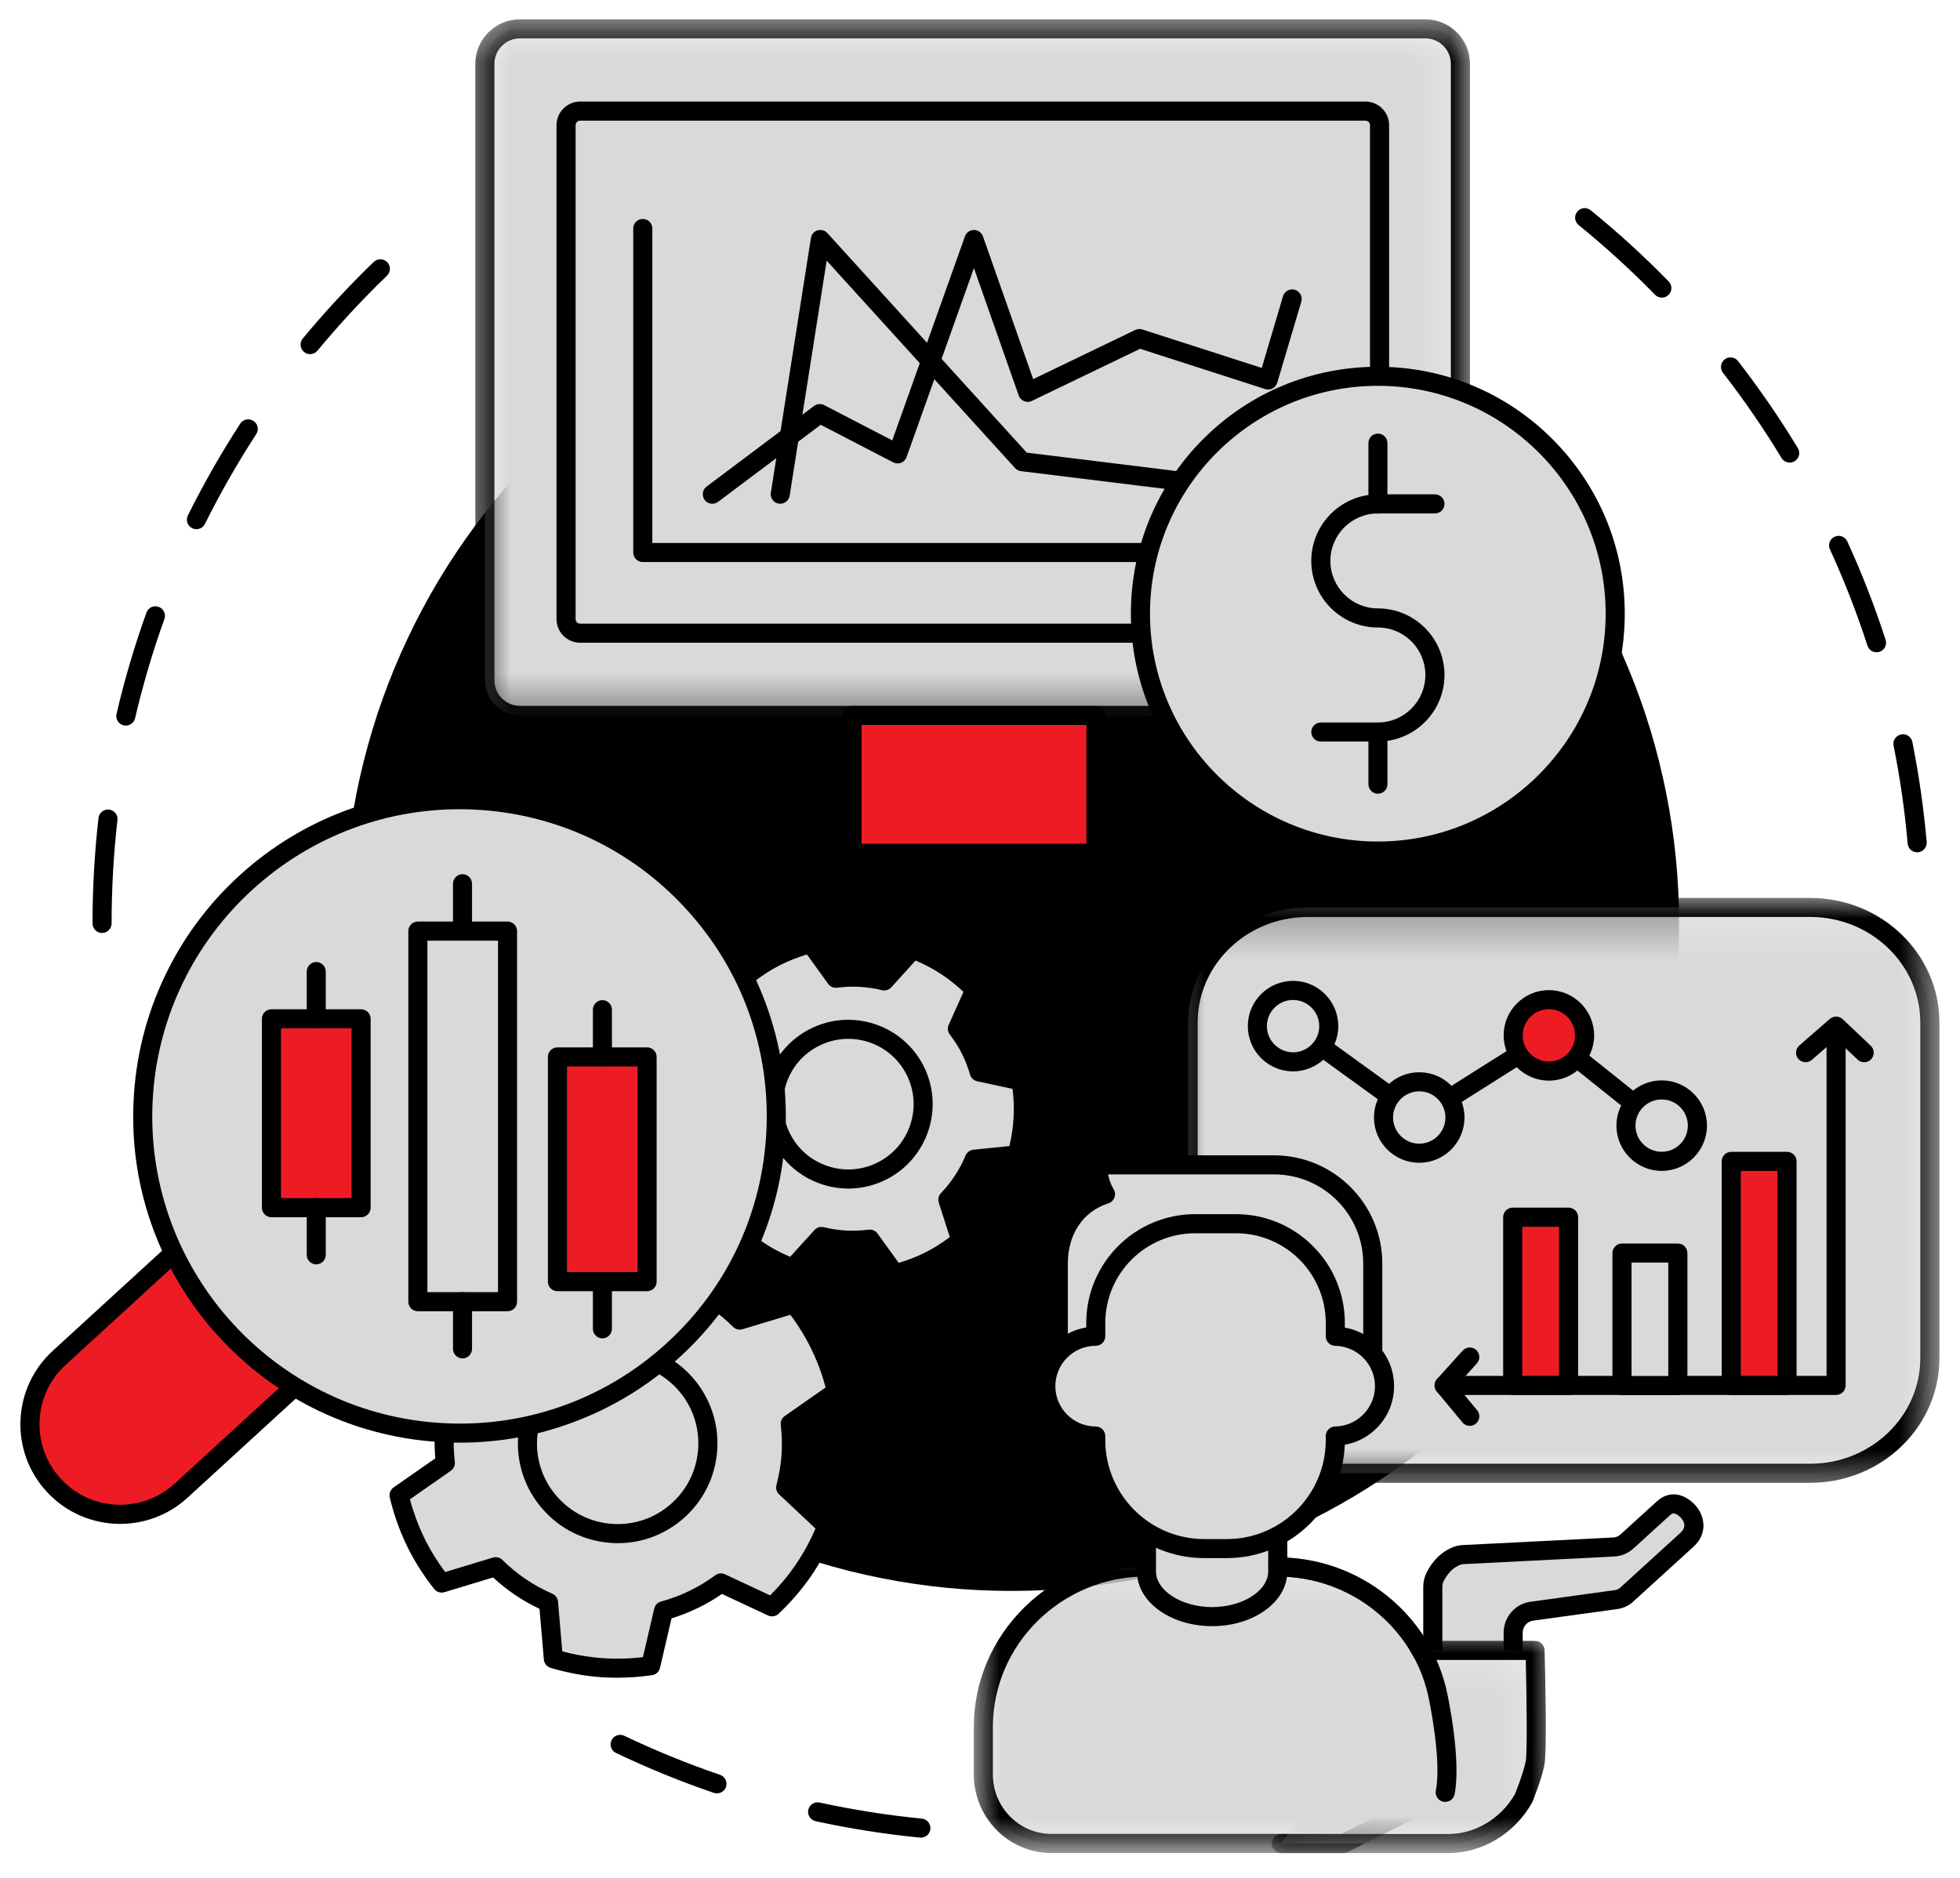 <svg width="48" height="46" viewBox="0 0 48 46" fill="none" xmlns="http://www.w3.org/2000/svg">
<path d="M46.951 20.878C46.83 20.878 46.728 20.786 46.718 20.665C46.648 19.861 46.532 19.054 46.374 18.266C46.348 18.14 46.431 18.017 46.557 17.991C46.684 17.965 46.807 18.048 46.833 18.175C46.994 18.979 47.111 19.803 47.184 20.624C47.195 20.753 47.1 20.866 46.971 20.877C46.965 20.878 46.958 20.878 46.951 20.878ZM45.956 15.978C45.857 15.978 45.766 15.915 45.734 15.817C45.475 15.016 45.165 14.223 44.815 13.457C44.761 13.339 44.812 13.2 44.93 13.147C45.047 13.093 45.186 13.145 45.24 13.262C45.598 14.044 45.913 14.855 46.178 15.672C46.218 15.796 46.151 15.928 46.028 15.967C46.004 15.975 45.98 15.978 45.956 15.978ZM43.829 11.332C43.751 11.332 43.674 11.291 43.629 11.219C43.194 10.499 42.711 9.797 42.195 9.131C42.116 9.03 42.135 8.882 42.236 8.804C42.338 8.724 42.486 8.743 42.564 8.845C43.091 9.525 43.584 10.242 44.029 10.977C44.097 11.086 44.061 11.231 43.95 11.298C43.913 11.32 43.871 11.332 43.829 11.332ZM40.699 7.291C40.638 7.291 40.578 7.268 40.532 7.221C39.944 6.618 39.314 6.044 38.661 5.513C38.56 5.431 38.545 5.284 38.627 5.184C38.708 5.083 38.855 5.069 38.955 5.15C39.623 5.692 40.264 6.279 40.865 6.894C40.956 6.986 40.954 7.135 40.862 7.224C40.816 7.269 40.758 7.291 40.699 7.291Z" fill="black"/>
<path d="M2.499 22.854C2.37 22.854 2.266 22.749 2.266 22.62C2.266 21.758 2.315 20.889 2.412 20.038C2.427 19.909 2.543 19.817 2.671 19.832C2.799 19.846 2.891 19.962 2.876 20.09C2.781 20.925 2.733 21.776 2.733 22.62C2.733 22.749 2.628 22.854 2.499 22.854ZM3.081 17.774C3.064 17.774 3.046 17.773 3.028 17.768C2.902 17.739 2.824 17.613 2.854 17.487C3.049 16.649 3.296 15.815 3.587 15.005C3.63 14.884 3.764 14.821 3.885 14.866C4.007 14.909 4.07 15.042 4.026 15.164C3.741 15.956 3.5 16.774 3.308 17.594C3.283 17.701 3.187 17.774 3.081 17.774ZM4.81 12.963C4.776 12.963 4.74 12.955 4.706 12.938C4.591 12.881 4.544 12.741 4.601 12.625C4.984 11.857 5.414 11.101 5.883 10.378C5.953 10.271 6.099 10.239 6.206 10.31C6.315 10.38 6.346 10.524 6.276 10.633C5.816 11.34 5.394 12.08 5.019 12.833C4.979 12.916 4.896 12.963 4.81 12.963ZM7.594 8.675C7.542 8.675 7.489 8.659 7.446 8.622C7.346 8.54 7.333 8.393 7.414 8.293C7.956 7.639 8.541 7.007 9.152 6.417C9.245 6.328 9.394 6.33 9.484 6.423C9.573 6.516 9.57 6.663 9.477 6.753C8.877 7.331 8.305 7.95 7.774 8.59C7.729 8.646 7.661 8.675 7.594 8.675Z" fill="black"/>
<path d="M22.552 45.015C22.546 45.015 22.538 45.014 22.53 45.014C21.672 44.929 20.813 44.794 19.974 44.612C19.848 44.584 19.768 44.46 19.795 44.334C19.822 44.208 19.947 44.128 20.073 44.155C20.895 44.334 21.736 44.466 22.576 44.549C22.703 44.561 22.797 44.676 22.785 44.804C22.773 44.924 22.672 45.015 22.552 45.015ZM17.557 43.93C17.532 43.93 17.507 43.927 17.482 43.918C16.669 43.64 15.863 43.312 15.086 42.94C14.97 42.885 14.921 42.745 14.976 42.629C15.031 42.513 15.171 42.464 15.288 42.519C16.048 42.882 16.837 43.204 17.633 43.476C17.755 43.517 17.82 43.65 17.779 43.772C17.745 43.87 17.654 43.93 17.557 43.93Z" fill="black"/>
<path d="M41.12 22.62C41.12 23.156 41.094 23.69 41.041 24.223C40.989 24.756 40.91 25.285 40.805 25.81C40.701 26.335 40.571 26.854 40.416 27.366C40.26 27.88 40.08 28.383 39.874 28.877C39.67 29.372 39.442 29.856 39.189 30.328C38.936 30.8 38.662 31.259 38.364 31.704C38.067 32.15 37.748 32.58 37.408 32.994C37.068 33.407 36.709 33.803 36.331 34.183C35.952 34.561 35.556 34.92 35.142 35.26C34.728 35.6 34.297 35.919 33.852 36.216C33.407 36.514 32.949 36.788 32.477 37.04C32.005 37.293 31.52 37.521 31.026 37.727C30.531 37.932 30.027 38.112 29.515 38.267C29.002 38.423 28.483 38.553 27.959 38.657C27.433 38.762 26.904 38.84 26.372 38.893C25.838 38.945 25.305 38.971 24.769 38.971C24.233 38.971 23.698 38.945 23.166 38.893C22.633 38.84 22.104 38.762 21.579 38.657C21.053 38.553 20.535 38.423 20.022 38.267C19.509 38.112 19.006 37.932 18.512 37.727C18.016 37.521 17.533 37.293 17.061 37.04C16.589 36.788 16.129 36.514 15.684 36.216C15.239 35.919 14.809 35.6 14.395 35.26C13.982 34.92 13.586 34.561 13.206 34.183C12.828 33.803 12.468 33.407 12.129 32.994C11.789 32.58 11.47 32.15 11.173 31.704C10.875 31.259 10.6 30.8 10.349 30.328C10.096 29.856 9.868 29.372 9.662 28.877C9.457 28.383 9.277 27.88 9.122 27.366C8.966 26.854 8.836 26.335 8.731 25.81C8.627 25.285 8.549 24.756 8.496 24.223C8.444 23.69 8.418 23.156 8.418 22.62C8.418 22.084 8.444 21.551 8.496 21.017C8.549 20.485 8.627 19.956 8.731 19.43C8.836 18.906 8.966 18.387 9.122 17.873C9.277 17.361 9.457 16.858 9.662 16.363C9.868 15.868 10.096 15.384 10.349 14.912C10.6 14.44 10.875 13.982 11.173 13.536C11.47 13.09 11.789 12.661 12.129 12.247C12.468 11.833 12.828 11.437 13.206 11.058C13.586 10.68 13.982 10.321 14.395 9.981C14.809 9.641 15.239 9.322 15.684 9.024C16.129 8.727 16.589 8.452 17.061 8.2C17.533 7.947 18.016 7.719 18.512 7.513C19.006 7.309 19.509 7.129 20.022 6.973C20.535 6.818 21.053 6.688 21.579 6.584C22.104 6.479 22.633 6.4 23.166 6.348C23.698 6.295 24.233 6.27 24.769 6.27C25.305 6.27 25.838 6.295 26.372 6.348C26.904 6.4 27.433 6.479 27.959 6.584C28.483 6.688 29.002 6.818 29.515 6.973C30.027 7.129 30.531 7.309 31.026 7.513C31.52 7.719 32.005 7.947 32.477 8.2C32.949 8.452 33.407 8.727 33.852 9.024C34.297 9.322 34.728 9.641 35.142 9.981C35.556 10.321 35.952 10.68 36.331 11.058C36.709 11.437 37.068 11.833 37.408 12.247C37.748 12.661 38.067 13.09 38.364 13.536C38.662 13.982 38.936 14.44 39.189 14.912C39.442 15.384 39.67 15.868 39.874 16.363C40.08 16.858 40.26 17.361 40.416 17.873C40.571 18.387 40.701 18.906 40.805 19.43C40.91 19.956 40.989 20.485 41.041 21.017C41.094 21.551 41.12 22.084 41.12 22.62Z" fill="black"/>
<path d="M19.372 35.663C19.391 35.397 19.382 35.135 19.353 34.878L20.486 34.088C20.394 33.704 20.264 33.324 20.084 32.954C19.905 32.584 19.687 32.246 19.442 31.937L18.12 32.338C17.75 31.972 17.312 31.675 16.826 31.462L16.707 30.084C16.329 29.972 15.934 29.895 15.525 29.865C15.114 29.836 14.713 29.856 14.322 29.913L14.008 31.26C13.497 31.399 13.021 31.631 12.602 31.941L11.351 31.355C11.064 31.625 10.8 31.93 10.57 32.27C10.339 32.61 10.156 32.968 10.011 33.334L11.018 34.279C10.952 34.528 10.906 34.786 10.887 35.053C10.868 35.32 10.877 35.582 10.905 35.839L9.773 36.629C9.864 37.012 9.995 37.392 10.174 37.763C10.354 38.132 10.572 38.47 10.817 38.779L12.139 38.379C12.509 38.745 12.947 39.042 13.433 39.255L13.552 40.633C13.93 40.745 14.324 40.822 14.734 40.852C15.143 40.881 15.545 40.861 15.935 40.804L16.25 39.457C16.762 39.318 17.238 39.085 17.656 38.776L18.907 39.362C19.195 39.09 19.459 38.787 19.689 38.447C19.92 38.107 20.103 37.749 20.248 37.383L19.241 36.438C19.306 36.189 19.353 35.931 19.372 35.663Z" fill="#D9D9D9"/>
<path d="M15.112 41.097C14.979 41.097 14.848 41.093 14.717 41.084C14.309 41.055 13.894 40.977 13.485 40.856C13.393 40.828 13.327 40.747 13.319 40.651L13.212 39.409C12.793 39.212 12.413 38.954 12.076 38.641L10.884 39.002C10.792 39.03 10.693 38.999 10.633 38.924C10.368 38.588 10.142 38.231 9.964 37.864C9.785 37.495 9.645 37.097 9.545 36.682C9.524 36.588 9.561 36.491 9.639 36.436L10.66 35.724C10.64 35.488 10.638 35.257 10.653 35.035C10.67 34.813 10.705 34.585 10.759 34.355L9.85 33.503C9.78 33.437 9.758 33.336 9.793 33.247C9.95 32.849 10.147 32.477 10.376 32.138C10.605 31.799 10.879 31.478 11.19 31.184C11.26 31.118 11.363 31.102 11.45 31.142L12.577 31.67C12.955 31.408 13.369 31.207 13.812 31.072L14.095 29.858C14.118 29.765 14.194 29.695 14.289 29.68C14.711 29.619 15.133 29.602 15.541 29.631C15.95 29.66 16.365 29.737 16.774 29.859C16.866 29.887 16.932 29.968 16.94 30.063L17.047 31.304C17.465 31.502 17.846 31.761 18.182 32.074L19.375 31.713C19.466 31.685 19.566 31.716 19.625 31.791C19.89 32.127 20.116 32.482 20.294 32.851C20.473 33.219 20.614 33.616 20.712 34.032C20.735 34.126 20.698 34.224 20.62 34.279L19.598 34.991C19.619 35.227 19.621 35.458 19.604 35.679C19.588 35.902 19.554 36.13 19.5 36.36L20.408 37.211C20.479 37.277 20.501 37.378 20.465 37.468C20.309 37.866 20.112 38.238 19.883 38.577C19.653 38.916 19.379 39.237 19.068 39.53C18.999 39.596 18.896 39.613 18.809 39.573L17.681 39.045C17.303 39.306 16.888 39.507 16.446 39.643L16.163 40.856C16.141 40.95 16.065 41.02 15.97 41.035C15.681 41.076 15.395 41.097 15.112 41.097ZM13.77 40.451C14.097 40.538 14.426 40.594 14.751 40.617C15.075 40.641 15.408 40.633 15.745 40.593L16.022 39.404C16.041 39.32 16.105 39.254 16.188 39.231C16.671 39.099 17.117 38.883 17.517 38.587C17.586 38.536 17.678 38.527 17.755 38.564L18.86 39.08C19.099 38.841 19.313 38.585 19.495 38.315C19.678 38.046 19.838 37.753 19.971 37.442L19.081 36.607C19.018 36.549 18.993 36.461 19.015 36.378C19.081 36.125 19.121 35.886 19.139 35.645C19.155 35.406 19.15 35.163 19.121 34.904C19.111 34.819 19.149 34.735 19.219 34.686L20.219 33.988C20.132 33.66 20.016 33.348 19.873 33.055C19.733 32.763 19.558 32.478 19.356 32.207L18.187 32.56C18.105 32.585 18.016 32.564 17.955 32.504C17.602 32.153 17.191 31.875 16.733 31.676C16.653 31.641 16.6 31.566 16.593 31.481L16.488 30.264C16.161 30.177 15.832 30.12 15.508 30.098C15.184 30.074 14.85 30.082 14.514 30.122L14.236 31.311C14.216 31.395 14.153 31.461 14.071 31.483C13.587 31.615 13.14 31.832 12.742 32.128C12.672 32.179 12.581 32.188 12.504 32.151L11.398 31.633C11.158 31.874 10.945 32.13 10.763 32.399C10.581 32.668 10.421 32.961 10.288 33.273L11.178 34.107C11.241 34.166 11.265 34.254 11.244 34.337C11.178 34.59 11.138 34.829 11.12 35.068C11.103 35.309 11.109 35.551 11.138 35.811C11.148 35.896 11.11 35.98 11.039 36.029L10.039 36.727C10.127 37.054 10.243 37.367 10.384 37.66C10.526 37.952 10.7 38.237 10.903 38.508L12.072 38.154C12.153 38.13 12.243 38.151 12.303 38.211C12.656 38.561 13.067 38.84 13.526 39.039C13.605 39.074 13.659 39.149 13.666 39.234L13.77 40.451Z" fill="black"/>
<path d="M17.34 35.358C17.34 35.503 17.327 35.646 17.298 35.788C17.27 35.931 17.228 36.069 17.172 36.203C17.116 36.337 17.049 36.465 16.969 36.585C16.887 36.705 16.797 36.817 16.694 36.92C16.591 37.022 16.479 37.114 16.359 37.194C16.238 37.275 16.111 37.343 15.977 37.399C15.842 37.454 15.705 37.496 15.563 37.524C15.42 37.553 15.276 37.567 15.131 37.567C14.987 37.567 14.842 37.553 14.7 37.524C14.558 37.496 14.42 37.454 14.287 37.399C14.152 37.343 14.025 37.275 13.904 37.194C13.783 37.114 13.672 37.022 13.569 36.92C13.467 36.817 13.375 36.705 13.294 36.585C13.214 36.465 13.146 36.337 13.091 36.203C13.035 36.069 12.993 35.931 12.964 35.788C12.936 35.646 12.922 35.503 12.922 35.358C12.922 35.212 12.936 35.069 12.964 34.927C12.993 34.785 13.035 34.646 13.091 34.512C13.146 34.379 13.214 34.251 13.294 34.13C13.375 34.01 13.467 33.898 13.569 33.796C13.672 33.693 13.783 33.601 13.904 33.521C14.025 33.44 14.152 33.372 14.287 33.316C14.42 33.261 14.558 33.219 14.7 33.191C14.842 33.163 14.987 33.148 15.131 33.148C15.276 33.148 15.42 33.163 15.563 33.191C15.705 33.219 15.842 33.261 15.977 33.316C16.111 33.372 16.238 33.44 16.359 33.521C16.479 33.601 16.591 33.693 16.694 33.796C16.797 33.898 16.887 34.01 16.969 34.13C17.049 34.251 17.116 34.379 17.172 34.512C17.228 34.646 17.27 34.785 17.298 34.927C17.327 35.069 17.34 35.212 17.34 35.358Z" fill="#D9D9D9"/>
<path d="M15.131 37.801C15.071 37.801 15.011 37.798 14.952 37.794C14.301 37.747 13.707 37.45 13.28 36.956C12.852 36.463 12.643 35.832 12.69 35.182C12.737 34.531 13.035 33.937 13.528 33.51C14.021 33.083 14.651 32.874 15.302 32.921C15.953 32.968 16.547 33.265 16.974 33.758C17.4 34.252 17.61 34.881 17.564 35.532C17.517 36.183 17.219 36.777 16.726 37.205C16.277 37.592 15.717 37.801 15.131 37.801ZM15.124 33.381C14.65 33.381 14.196 33.55 13.833 33.864C13.435 34.209 13.194 34.689 13.156 35.216C13.118 35.742 13.287 36.252 13.633 36.65C13.979 37.049 14.459 37.29 14.985 37.328C15.511 37.366 16.021 37.197 16.419 36.851C16.819 36.505 17.059 36.026 17.097 35.499C17.135 34.973 16.966 34.463 16.621 34.064C16.275 33.666 15.795 33.425 15.268 33.387C15.22 33.384 15.172 33.381 15.124 33.381Z" fill="black"/>
<path d="M23.761 25.704C23.669 25.523 23.562 25.356 23.443 25.201L23.872 24.244C23.663 24.03 23.43 23.834 23.169 23.664C22.907 23.492 22.634 23.358 22.355 23.252L21.65 24.028C21.268 23.934 20.867 23.911 20.468 23.963L19.854 23.113C19.564 23.187 19.277 23.291 18.999 23.431C18.721 23.572 18.467 23.741 18.235 23.931L18.556 24.929C18.278 25.22 18.059 25.556 17.908 25.921L16.865 26.027C16.784 26.314 16.731 26.615 16.713 26.926C16.696 27.237 16.715 27.542 16.765 27.837L17.788 28.058C17.843 28.246 17.913 28.432 18.005 28.613C18.096 28.794 18.204 28.961 18.323 29.116L17.894 30.073C18.103 30.286 18.336 30.483 18.597 30.653C18.857 30.825 19.131 30.959 19.411 31.065L20.116 30.289C20.498 30.383 20.899 30.406 21.298 30.354L21.912 31.204C22.202 31.13 22.488 31.026 22.767 30.886C23.045 30.745 23.298 30.576 23.529 30.386L23.209 29.388C23.488 29.097 23.707 28.761 23.858 28.396L24.901 28.29C24.981 28.001 25.035 27.701 25.053 27.391C25.07 27.08 25.051 26.775 25.001 26.48L23.978 26.259C23.923 26.071 23.853 25.885 23.761 25.704Z" fill="#D9D9D9"/>
<path d="M21.915 31.437C21.842 31.437 21.771 31.403 21.726 31.34L21.192 30.601C20.858 30.631 20.526 30.612 20.201 30.546L19.588 31.221C19.523 31.293 19.421 31.316 19.332 31.283C19.025 31.166 18.735 31.021 18.473 30.849C18.21 30.677 17.959 30.47 17.73 30.236C17.663 30.167 17.645 30.064 17.684 29.976L18.058 29.145C17.959 29.006 17.872 28.862 17.799 28.718C17.727 28.575 17.663 28.421 17.609 28.257L16.718 28.065C16.625 28.045 16.552 27.969 16.536 27.875C16.484 27.55 16.466 27.227 16.483 26.913C16.5 26.6 16.554 26.28 16.644 25.963C16.669 25.871 16.749 25.804 16.844 25.794L17.752 25.701C17.892 25.399 18.074 25.121 18.296 24.87L18.017 24.002C17.987 23.911 18.017 23.81 18.091 23.75C18.345 23.541 18.617 23.365 18.896 23.223C19.177 23.081 19.481 22.968 19.799 22.886C19.892 22.863 19.99 22.898 20.046 22.976L20.581 23.716C20.914 23.686 21.247 23.705 21.572 23.771L22.185 23.095C22.25 23.024 22.351 23 22.441 23.034C22.748 23.15 23.037 23.295 23.3 23.468C23.563 23.64 23.812 23.846 24.042 24.081C24.109 24.15 24.128 24.253 24.089 24.34L23.715 25.171C23.814 25.311 23.901 25.454 23.974 25.599C24.046 25.742 24.11 25.896 24.164 26.058L25.054 26.252C25.148 26.272 25.22 26.347 25.235 26.442C25.289 26.766 25.307 27.09 25.289 27.404C25.272 27.717 25.218 28.037 25.129 28.352C25.103 28.445 25.024 28.512 24.928 28.522L24.02 28.615C23.881 28.916 23.698 29.196 23.477 29.446L23.755 30.314C23.784 30.406 23.755 30.506 23.681 30.567C23.428 30.775 23.156 30.952 22.875 31.094C22.594 31.236 22.291 31.349 21.974 31.43C21.954 31.435 21.934 31.437 21.915 31.437ZM21.301 30.12C21.376 30.12 21.447 30.155 21.491 30.217L22.009 30.935C22.24 30.868 22.459 30.781 22.665 30.677C22.871 30.573 23.07 30.447 23.261 30.303L22.99 29.459C22.965 29.377 22.985 29.287 23.044 29.226C23.301 28.957 23.504 28.648 23.646 28.306C23.679 28.227 23.752 28.172 23.838 28.163L24.72 28.074C24.776 27.841 24.81 27.607 24.822 27.377C24.836 27.148 24.827 26.912 24.797 26.673L23.932 26.487C23.848 26.469 23.781 26.406 23.756 26.323C23.703 26.137 23.637 25.969 23.556 25.809C23.476 25.649 23.378 25.497 23.261 25.341C23.208 25.274 23.198 25.182 23.233 25.104L23.595 24.297C23.422 24.132 23.236 23.984 23.044 23.859C22.852 23.733 22.642 23.622 22.422 23.529L21.827 24.186C21.77 24.248 21.682 24.275 21.599 24.255C21.24 24.167 20.871 24.147 20.502 24.195C20.416 24.206 20.331 24.169 20.281 24.1L19.762 23.381C19.533 23.449 19.314 23.536 19.108 23.64C18.902 23.744 18.703 23.869 18.512 24.014L18.782 24.858C18.808 24.94 18.788 25.029 18.729 25.091C18.47 25.359 18.268 25.669 18.127 26.01C18.093 26.09 18.02 26.144 17.934 26.152L17.053 26.243C16.997 26.475 16.962 26.709 16.95 26.94C16.937 27.169 16.946 27.405 16.976 27.643L17.841 27.83C17.924 27.848 17.992 27.91 18.015 27.993C18.07 28.179 18.136 28.348 18.216 28.508C18.297 28.668 18.394 28.82 18.512 28.975C18.564 29.042 18.574 29.134 18.54 29.212L18.177 30.02C18.351 30.184 18.535 30.332 18.729 30.457C18.921 30.584 19.129 30.695 19.351 30.787L19.946 30.131C20.003 30.068 20.091 30.041 20.174 30.061C20.533 30.15 20.902 30.17 21.271 30.122C21.281 30.121 21.291 30.12 21.301 30.12Z" fill="black"/>
<path d="M22.604 27.044C22.604 27.165 22.592 27.284 22.568 27.402C22.545 27.52 22.51 27.635 22.464 27.745C22.418 27.856 22.361 27.962 22.294 28.062C22.228 28.163 22.152 28.256 22.067 28.341C21.982 28.426 21.889 28.502 21.789 28.569C21.689 28.635 21.583 28.692 21.472 28.738C21.361 28.784 21.246 28.818 21.128 28.842C21.01 28.865 20.89 28.878 20.771 28.878C20.65 28.878 20.531 28.865 20.413 28.842C20.295 28.818 20.18 28.784 20.07 28.738C19.958 28.692 19.852 28.635 19.752 28.569C19.652 28.502 19.559 28.426 19.474 28.341C19.389 28.256 19.313 28.163 19.246 28.062C19.179 27.962 19.123 27.856 19.077 27.745C19.032 27.635 18.996 27.52 18.972 27.402C18.949 27.284 18.938 27.165 18.938 27.044C18.938 26.923 18.949 26.805 18.972 26.686C18.996 26.569 19.032 26.454 19.077 26.343C19.123 26.231 19.179 26.126 19.246 26.025C19.313 25.926 19.389 25.833 19.474 25.748C19.559 25.663 19.652 25.587 19.752 25.52C19.852 25.453 19.958 25.397 20.07 25.351C20.18 25.305 20.295 25.27 20.413 25.247C20.531 25.223 20.65 25.211 20.771 25.211C20.89 25.211 21.01 25.223 21.128 25.247C21.246 25.27 21.361 25.305 21.472 25.351C21.583 25.397 21.689 25.453 21.789 25.52C21.889 25.587 21.982 25.663 22.067 25.748C22.152 25.833 22.228 25.926 22.294 26.025C22.361 26.126 22.418 26.231 22.464 26.343C22.51 26.454 22.545 26.569 22.568 26.686C22.592 26.805 22.604 26.923 22.604 27.044Z" fill="#D9D9D9"/>
<path d="M20.776 29.115C20.559 29.115 20.341 29.081 20.13 29.01C19.605 28.838 19.179 28.472 18.93 27.979C18.681 27.487 18.639 26.926 18.811 26.402C18.983 25.877 19.349 25.452 19.843 25.203C20.859 24.688 22.105 25.098 22.619 26.114C23.133 27.132 22.724 28.377 21.707 28.892C21.413 29.04 21.096 29.115 20.776 29.115ZM20.773 25.447C20.526 25.447 20.28 25.505 20.053 25.62C19.671 25.812 19.388 26.142 19.255 26.548C19.122 26.954 19.155 27.387 19.347 27.769C19.539 28.15 19.869 28.433 20.275 28.566C20.681 28.7 21.114 28.667 21.496 28.474C21.877 28.282 22.161 27.952 22.294 27.546C22.427 27.14 22.395 26.707 22.203 26.326C22.009 25.944 21.68 25.661 21.274 25.527C21.11 25.473 20.941 25.447 20.773 25.447Z" fill="black"/>
<path d="M5.101 29.918L1.451 33.261C0.552 34.084 0.49 35.482 1.314 36.38C2.138 37.279 3.534 37.341 4.433 36.517L8.083 33.174L5.101 29.918Z" fill="#ED1C24"/>
<path d="M2.943 37.329C2.282 37.329 1.622 37.062 1.141 36.537C0.701 36.057 0.474 35.433 0.502 34.782C0.531 34.13 0.812 33.529 1.293 33.088L4.943 29.745C5.038 29.658 5.186 29.664 5.273 29.759C5.36 29.855 5.353 30.002 5.258 30.089L1.609 33.433C1.219 33.788 0.992 34.275 0.97 34.802C0.946 35.329 1.13 35.833 1.487 36.221C1.875 36.646 2.408 36.861 2.943 36.861C3.419 36.861 3.897 36.69 4.275 36.344L7.925 33.001C8.02 32.914 8.168 32.92 8.255 33.016C8.342 33.111 8.335 33.258 8.24 33.346L4.591 36.689C4.123 37.117 3.532 37.329 2.943 37.329Z" fill="black"/>
<path d="M16.735 21.858C16.915 22.038 17.085 22.226 17.246 22.421C17.408 22.618 17.559 22.822 17.7 23.033C17.841 23.245 17.972 23.463 18.091 23.686C18.211 23.91 18.32 24.14 18.417 24.374C18.514 24.609 18.599 24.849 18.673 25.091C18.747 25.334 18.808 25.58 18.859 25.83C18.908 26.079 18.945 26.33 18.969 26.582C18.995 26.836 19.007 27.089 19.007 27.343C19.007 27.597 18.995 27.851 18.969 28.104C18.945 28.356 18.908 28.608 18.859 28.856C18.808 29.106 18.747 29.352 18.673 29.596C18.599 29.838 18.514 30.078 18.417 30.312C18.32 30.547 18.211 30.776 18.091 31.001C17.972 31.224 17.841 31.442 17.7 31.654C17.559 31.864 17.408 32.069 17.247 32.264C17.085 32.461 16.915 32.649 16.736 32.829C16.556 33.008 16.368 33.179 16.171 33.341C15.975 33.502 15.77 33.653 15.56 33.794C15.349 33.934 15.13 34.065 14.907 34.185C14.682 34.305 14.453 34.413 14.218 34.511C13.984 34.608 13.745 34.693 13.502 34.767C13.258 34.84 13.012 34.902 12.763 34.952C12.514 35.002 12.263 35.038 12.01 35.064C11.757 35.089 11.503 35.101 11.249 35.101C10.995 35.101 10.742 35.089 10.49 35.064C10.236 35.038 9.985 35.002 9.736 34.952C9.486 34.902 9.24 34.84 8.998 34.767C8.755 34.693 8.516 34.608 8.281 34.511C8.046 34.413 7.816 34.305 7.593 34.185C7.369 34.065 7.151 33.934 6.94 33.794C6.728 33.653 6.525 33.502 6.328 33.341C6.132 33.179 5.944 33.008 5.764 32.829C5.584 32.649 5.414 32.461 5.253 32.264C5.092 32.069 4.941 31.865 4.8 31.654C4.658 31.442 4.528 31.224 4.408 31.001C4.289 30.777 4.179 30.548 4.083 30.313C3.985 30.078 3.899 29.838 3.826 29.596C3.752 29.352 3.69 29.106 3.641 28.858C3.592 28.608 3.554 28.356 3.529 28.104C3.504 27.851 3.492 27.598 3.492 27.344C3.492 27.089 3.504 26.836 3.529 26.584C3.554 26.331 3.592 26.079 3.641 25.83C3.69 25.581 3.752 25.335 3.826 25.091C3.899 24.849 3.985 24.609 4.082 24.374C4.179 24.14 4.287 23.91 4.407 23.686C4.528 23.463 4.658 23.245 4.799 23.033C4.941 22.822 5.092 22.618 5.253 22.422C5.414 22.226 5.584 22.038 5.764 21.858C5.943 21.679 6.132 21.508 6.328 21.346C6.525 21.185 6.728 21.034 6.94 20.893C7.151 20.753 7.368 20.622 7.593 20.502C7.816 20.382 8.046 20.274 8.281 20.177C8.516 20.079 8.754 19.993 8.998 19.919C9.24 19.847 9.486 19.784 9.736 19.735C9.985 19.686 10.236 19.648 10.489 19.623C10.741 19.598 10.995 19.586 11.249 19.586C11.503 19.586 11.757 19.598 12.01 19.623C12.263 19.648 12.513 19.686 12.763 19.735C13.012 19.784 13.258 19.845 13.501 19.919C13.745 19.993 13.983 20.079 14.218 20.177C14.453 20.274 14.682 20.382 14.907 20.502C15.13 20.622 15.348 20.752 15.559 20.893C15.77 21.034 15.974 21.185 16.171 21.346C16.368 21.508 16.556 21.678 16.735 21.858Z" fill="#D9D9D9"/>
<path d="M11.262 35.339C11.143 35.339 11.024 35.336 10.903 35.331C9.826 35.283 8.789 35.027 7.823 34.568C6.889 34.123 6.062 33.511 5.36 32.745C4.659 31.979 4.121 31.1 3.761 30.133C3.387 29.129 3.222 28.075 3.27 26.997C3.317 25.919 3.574 24.883 4.034 23.917C4.477 22.984 5.09 22.155 5.856 21.454C6.621 20.753 7.5 20.215 8.469 19.854C9.471 19.481 10.526 19.316 11.604 19.363C12.681 19.41 13.718 19.668 14.683 20.127C15.617 20.571 16.445 21.184 17.146 21.949C17.848 22.714 18.386 23.594 18.746 24.562C19.119 25.564 19.284 26.619 19.237 27.698C19.19 28.775 18.933 29.811 18.473 30.778C18.029 31.711 17.416 32.54 16.651 33.24C15.886 33.941 15.007 34.479 14.038 34.839C13.148 35.172 12.215 35.339 11.262 35.339ZM3.736 27.017C3.555 31.163 6.779 34.683 10.924 34.864C11.036 34.87 11.149 34.872 11.262 34.872C13.146 34.872 14.936 34.177 16.335 32.895C17.817 31.539 18.682 29.685 18.77 27.677C18.859 25.669 18.16 23.747 16.802 22.265C15.444 20.783 13.591 19.918 11.583 19.83C7.439 19.648 3.919 22.872 3.736 27.017Z" fill="black"/>
<path d="M13.652 25.887H15.848V31.392H13.652V25.887Z" fill="#ED1C24"/>
<path d="M15.847 31.629H13.652C13.522 31.629 13.418 31.525 13.418 31.395V25.89C13.418 25.761 13.522 25.656 13.652 25.656H15.847C15.976 25.656 16.081 25.761 16.081 25.89V31.395C16.081 31.525 15.976 31.629 15.847 31.629ZM13.886 31.162H15.614V26.124H13.886V31.162Z" fill="black"/>
<path d="M14.752 32.784C14.624 32.784 14.52 32.68 14.52 32.55V31.394C14.52 31.265 14.624 31.16 14.752 31.16C14.882 31.16 14.986 31.265 14.986 31.394V32.55C14.986 32.68 14.882 32.784 14.752 32.784Z" fill="black"/>
<path d="M14.752 26.124C14.624 26.124 14.52 26.019 14.52 25.89V24.734C14.52 24.605 14.624 24.5 14.752 24.5C14.882 24.5 14.986 24.605 14.986 24.734V25.89C14.986 26.019 14.882 26.124 14.752 26.124Z" fill="black"/>
<path d="M10.23 22.809H12.426V31.887H10.23V22.809Z" fill="#D9D9D9"/>
<path d="M12.43 32.12H10.234C10.105 32.12 10 32.015 10 31.886V22.808C10 22.678 10.105 22.574 10.234 22.574H12.43C12.559 22.574 12.663 22.679 12.663 22.808V31.886C12.663 32.015 12.559 32.12 12.43 32.12ZM10.467 31.652H12.196V23.042H10.467V31.652Z" fill="black"/>
<path d="M11.328 33.275C11.198 33.275 11.094 33.171 11.094 33.042V31.886C11.094 31.756 11.198 31.652 11.328 31.652C11.456 31.652 11.56 31.756 11.56 31.886V33.042C11.56 33.171 11.456 33.275 11.328 33.275Z" fill="black"/>
<path d="M11.328 23.038C11.198 23.038 11.094 22.933 11.094 22.804V21.648C11.094 21.519 11.198 21.414 11.328 21.414C11.456 21.414 11.56 21.519 11.56 21.648V22.804C11.56 22.933 11.456 23.038 11.328 23.038Z" fill="black"/>
<path d="M6.648 24.957H8.844V29.583H6.648V24.957Z" fill="#ED1C24"/>
<path d="M8.844 29.817H6.648C6.519 29.817 6.414 29.712 6.414 29.583V24.956C6.414 24.827 6.519 24.723 6.648 24.723H8.844C8.972 24.723 9.077 24.827 9.077 24.956V29.583C9.077 29.712 8.972 29.817 8.844 29.817ZM6.882 29.349H8.61V25.189H6.882V29.349Z" fill="black"/>
<path d="M7.744 30.972C7.616 30.972 7.512 30.867 7.512 30.738V29.581C7.512 29.453 7.616 29.348 7.744 29.348C7.874 29.348 7.978 29.453 7.978 29.581V30.738C7.978 30.867 7.874 30.972 7.744 30.972Z" fill="black"/>
<path d="M7.744 25.189C7.616 25.189 7.512 25.085 7.512 24.957V23.8C7.512 23.67 7.616 23.566 7.744 23.566C7.874 23.566 7.978 23.67 7.978 23.8V24.957C7.978 25.085 7.874 25.189 7.744 25.189Z" fill="black"/>
<mask id="mask0_3476_27339" style="mask-type:luminance" maskUnits="userSpaceOnUse" x="11" y="0" width="25" height="18">
<path d="M11.734 0.473H35.787V17.636H11.734V0.473Z" fill="white"/>
</mask>
<g mask="url(#mask0_3476_27339)">
<path d="M35.77 17.524V1.565C35.77 1.091 35.385 0.707 34.91 0.707H12.739C12.264 0.707 11.879 1.091 11.879 1.565V16.667C11.879 17.14 12.264 17.524 12.739 17.524H35.77Z" fill="#D9D9D9"/>
</g>
<mask id="mask1_3476_27339" style="mask-type:luminance" maskUnits="userSpaceOnUse" x="11" y="0" width="26" height="18">
<path d="M11.445 0.473H36.071V17.922H11.445V0.473Z" fill="white"/>
</mask>
<g mask="url(#mask1_3476_27339)">
<path d="M35.765 17.757C35.635 17.757 35.531 17.653 35.531 17.524V1.564C35.531 1.22 35.251 0.94 34.905 0.94H12.735C12.389 0.94 12.108 1.22 12.108 1.564V16.667C12.108 17.01 12.389 17.291 12.735 17.291H30.016C30.146 17.291 30.25 17.395 30.25 17.524C30.25 17.653 30.146 17.757 30.016 17.757H12.735C12.132 17.757 11.641 17.269 11.641 16.667V1.564C11.641 0.963 12.132 0.473 12.735 0.473H34.905C35.508 0.473 35.999 0.963 35.999 1.564V17.524C35.999 17.653 35.894 17.757 35.765 17.757Z" fill="black"/>
</g>
<path d="M30.276 15.511H14.204C14.014 15.511 13.859 15.358 13.859 15.169V3.066C13.859 2.877 14.014 2.723 14.204 2.723H33.437C33.627 2.723 33.782 2.877 33.782 3.066V15.401L30.276 15.511Z" fill="#D9D9D9"/>
<path d="M30.279 15.744H14.207C13.888 15.744 13.629 15.486 13.629 15.168V3.065C13.629 2.748 13.888 2.488 14.207 2.488H33.44C33.759 2.488 34.019 2.748 34.019 3.065V15.401C34.019 15.53 33.913 15.634 33.785 15.634C33.655 15.634 33.551 15.53 33.551 15.401V3.065C33.551 3.005 33.502 2.956 33.44 2.956H14.207C14.146 2.956 14.097 3.005 14.097 3.065V15.168C14.097 15.228 14.146 15.277 14.207 15.277H30.279C30.408 15.277 30.513 15.382 30.513 15.51C30.513 15.64 30.408 15.744 30.279 15.744Z" fill="black"/>
<path d="M20.867 17.523H26.84V20.904H20.867V17.523Z" fill="#ED1C24"/>
<path d="M26.84 21.139H20.867C20.738 21.139 20.633 21.035 20.633 20.906V17.526C20.633 17.397 20.738 17.293 20.867 17.293H26.84C26.968 17.293 27.073 17.397 27.073 17.526V20.906C27.073 21.035 26.968 21.139 26.84 21.139ZM21.1 20.672H26.606V17.759H21.1V20.672Z" fill="black"/>
<path d="M28.495 21.138H18.23C18.101 21.138 17.996 21.034 17.996 20.906C17.996 20.776 18.101 20.672 18.23 20.672H28.495C28.623 20.672 28.727 20.776 28.727 20.906C28.727 21.034 28.623 21.138 28.495 21.138Z" fill="black"/>
<path d="M31.119 13.768H15.742C15.612 13.768 15.508 13.664 15.508 13.534V5.597C15.508 5.467 15.612 5.363 15.742 5.363C15.87 5.363 15.975 5.467 15.975 5.597V13.3H31.119C31.248 13.3 31.353 13.405 31.353 13.534C31.353 13.664 31.248 13.768 31.119 13.768Z" fill="black"/>
<path d="M17.445 12.106L20.077 10.131L21.982 11.119L23.852 5.867L25.169 9.611L27.905 8.294L31.057 9.309L31.645 7.324L17.445 12.106Z" fill="#D9D9D9"/>
<path d="M17.445 12.339C17.373 12.339 17.304 12.308 17.258 12.247C17.18 12.144 17.201 11.997 17.304 11.919L19.936 9.944C20.009 9.89 20.105 9.882 20.184 9.924L21.851 10.788L23.632 5.788C23.665 5.695 23.754 5.633 23.852 5.633C23.952 5.634 24.04 5.697 24.072 5.789L25.302 9.287L27.803 8.082C27.856 8.057 27.919 8.052 27.976 8.071L30.9 9.013L31.421 7.256C31.457 7.133 31.588 7.062 31.711 7.099C31.835 7.135 31.905 7.266 31.869 7.389L31.28 9.375C31.262 9.436 31.221 9.486 31.165 9.515C31.109 9.544 31.044 9.55 30.984 9.531L27.921 8.544L25.269 9.821C25.21 9.85 25.141 9.852 25.079 9.826C25.018 9.802 24.97 9.751 24.948 9.688L23.851 6.567L22.202 11.196C22.179 11.26 22.131 11.312 22.067 11.336C22.004 11.361 21.934 11.356 21.875 11.326L20.099 10.406L17.585 12.294C17.542 12.325 17.493 12.339 17.445 12.339Z" fill="black"/>
<path d="M19.108 12.339C19.096 12.339 19.084 12.339 19.071 12.337C18.944 12.317 18.858 12.197 18.878 12.07L19.859 5.831C19.872 5.741 19.936 5.668 20.022 5.643C20.108 5.617 20.202 5.643 20.263 5.71L25.145 11.088L31.536 11.874C31.664 11.89 31.756 12.006 31.739 12.135C31.723 12.262 31.607 12.354 31.479 12.338L25.002 11.541C24.947 11.534 24.896 11.507 24.858 11.466L20.245 6.385L19.339 12.142C19.321 12.258 19.221 12.339 19.108 12.339Z" fill="black"/>
<path d="M39.561 15.03C39.561 15.22 39.552 15.41 39.533 15.601C39.514 15.79 39.486 15.977 39.449 16.164C39.412 16.351 39.365 16.536 39.31 16.718C39.255 16.9 39.191 17.079 39.118 17.255C39.045 17.432 38.964 17.603 38.874 17.772C38.785 17.939 38.686 18.103 38.581 18.26C38.475 18.419 38.362 18.571 38.241 18.719C38.12 18.867 37.993 19.008 37.858 19.142C37.723 19.276 37.582 19.405 37.435 19.526C37.288 19.646 37.135 19.759 36.977 19.864C36.818 19.971 36.656 20.068 36.487 20.159C36.319 20.248 36.148 20.33 35.971 20.402C35.796 20.475 35.617 20.539 35.434 20.595C35.252 20.65 35.068 20.695 34.881 20.733C34.694 20.77 34.506 20.798 34.317 20.817C34.127 20.835 33.938 20.845 33.747 20.845C33.556 20.845 33.366 20.835 33.177 20.817C32.987 20.798 32.799 20.77 32.612 20.733C32.426 20.695 32.241 20.65 32.06 20.595C31.878 20.539 31.699 20.475 31.522 20.402C31.346 20.33 31.174 20.248 31.006 20.159C30.838 20.068 30.675 19.971 30.517 19.864C30.359 19.759 30.206 19.646 30.059 19.526C29.911 19.405 29.77 19.276 29.636 19.142C29.502 19.008 29.374 18.867 29.253 18.719C29.133 18.571 29.019 18.419 28.913 18.26C28.807 18.103 28.71 17.939 28.619 17.772C28.53 17.603 28.449 17.432 28.375 17.255C28.303 17.079 28.239 16.9 28.184 16.718C28.128 16.536 28.082 16.351 28.045 16.164C28.007 15.977 27.98 15.79 27.962 15.601C27.942 15.41 27.934 15.22 27.934 15.03C27.934 14.84 27.942 14.65 27.962 14.46C27.98 14.271 28.007 14.083 28.045 13.896C28.082 13.709 28.128 13.525 28.184 13.342C28.239 13.16 28.303 12.981 28.375 12.805C28.449 12.629 28.53 12.457 28.619 12.289C28.71 12.121 28.807 11.957 28.913 11.8C29.019 11.641 29.133 11.489 29.253 11.341C29.374 11.194 29.502 11.053 29.636 10.918C29.77 10.784 29.911 10.655 30.059 10.535C30.206 10.414 30.359 10.301 30.517 10.195C30.675 10.089 30.838 9.991 31.006 9.902C31.174 9.812 31.346 9.73 31.522 9.658C31.699 9.585 31.878 9.521 32.06 9.465C32.241 9.411 32.426 9.364 32.612 9.327C32.799 9.29 32.987 9.262 33.177 9.243C33.366 9.225 33.556 9.215 33.747 9.215C33.938 9.215 34.127 9.225 34.317 9.243C34.506 9.262 34.694 9.29 34.881 9.327C35.068 9.364 35.252 9.411 35.434 9.465C35.617 9.521 35.796 9.585 35.971 9.658C36.148 9.73 36.319 9.812 36.487 9.902C36.656 9.991 36.818 10.089 36.977 10.195C37.135 10.301 37.288 10.414 37.435 10.535C37.582 10.655 37.723 10.784 37.858 10.918C37.993 11.053 38.12 11.194 38.241 11.341C38.362 11.489 38.475 11.641 38.581 11.8C38.686 11.957 38.785 12.121 38.874 12.289C38.964 12.457 39.045 12.629 39.118 12.805C39.191 12.981 39.255 13.16 39.31 13.342C39.365 13.525 39.412 13.709 39.449 13.896C39.486 14.083 39.514 14.271 39.533 14.46C39.552 14.65 39.561 14.84 39.561 15.03Z" fill="#D9D9D9"/>
<path d="M33.742 21.08C32.127 21.08 30.608 20.452 29.466 19.31C28.324 18.166 27.695 16.648 27.695 15.032C27.695 13.417 28.324 11.898 29.466 10.755C30.608 9.613 32.127 8.984 33.742 8.984C35.357 8.984 36.876 9.613 38.018 10.755C39.16 11.898 39.79 13.417 39.79 15.032C39.79 16.648 39.16 18.166 38.018 19.31C36.876 20.452 35.357 21.08 33.742 21.08ZM33.742 9.451C30.666 9.451 28.163 11.955 28.163 15.032C28.163 18.109 30.666 20.614 33.742 20.614C36.819 20.614 39.322 18.109 39.322 15.032C39.322 11.955 36.819 9.451 33.742 9.451Z" fill="black"/>
<path d="M33.744 18.165H32.347C32.218 18.165 32.113 18.06 32.113 17.931C32.113 17.803 32.218 17.698 32.347 17.698H33.744C34.386 17.698 34.907 17.176 34.907 16.534C34.907 15.892 34.386 15.371 33.744 15.371C32.845 15.371 32.113 14.639 32.113 13.74C32.113 12.841 32.845 12.109 33.744 12.109H35.141C35.271 12.109 35.375 12.214 35.375 12.343C35.375 12.472 35.271 12.577 35.141 12.577H33.744C33.103 12.577 32.581 13.098 32.581 13.74C32.581 14.382 33.103 14.903 33.744 14.903C34.643 14.903 35.375 15.635 35.375 16.534C35.375 17.434 34.643 18.165 33.744 18.165Z" fill="black"/>
<path d="M33.744 19.443C33.616 19.443 33.512 19.338 33.512 19.209V17.933C33.512 17.803 33.616 17.699 33.744 17.699C33.874 17.699 33.978 17.803 33.978 17.933V19.209C33.978 19.338 33.874 19.443 33.744 19.443Z" fill="black"/>
<path d="M33.744 12.582C33.616 12.582 33.512 12.477 33.512 12.348V10.855C33.512 10.726 33.616 10.621 33.744 10.621C33.874 10.621 33.978 10.726 33.978 10.855V12.348C33.978 12.477 33.874 12.582 33.744 12.582Z" fill="black"/>
<mask id="mask2_3476_27339" style="mask-type:luminance" maskUnits="userSpaceOnUse" x="28" y="22" width="20" height="15">
<path d="M28.918 22.215H47.5V36.246H28.918V22.215Z" fill="white"/>
</mask>
<g mask="url(#mask2_3476_27339)">
<path d="M29.098 28.529V25.047C29.098 23.496 30.416 22.227 32.027 22.227H44.336C45.946 22.227 47.264 23.496 47.264 25.047V33.267C47.264 34.817 45.946 36.086 44.336 36.086H32.571L29.098 28.529Z" fill="#D9D9D9"/>
</g>
<mask id="mask3_3476_27339" style="mask-type:luminance" maskUnits="userSpaceOnUse" x="28" y="21" width="20" height="16">
<path d="M28.629 21.93H47.498V36.533H28.629V21.93Z" fill="white"/>
</mask>
<g mask="url(#mask3_3476_27339)">
<path d="M44.334 36.322H32.569C32.439 36.322 32.335 36.217 32.335 36.089C32.335 35.96 32.439 35.855 32.569 35.855H44.334C45.819 35.855 47.028 34.695 47.028 33.269V25.05C47.028 23.624 45.819 22.462 44.334 22.462H32.025C30.539 22.462 29.33 23.624 29.33 25.05V28.532C29.33 28.66 29.226 28.765 29.096 28.765C28.967 28.765 28.863 28.66 28.863 28.532V25.05C28.863 23.365 30.282 21.996 32.025 21.996H44.334C46.078 21.996 47.496 23.365 47.496 25.05V33.269C47.496 34.952 46.078 36.322 44.334 36.322Z" fill="black"/>
</g>
<path d="M40.695 27.81C40.644 27.81 40.592 27.794 40.55 27.759L37.918 25.653L34.882 27.571C34.802 27.621 34.698 27.618 34.62 27.562L31.53 25.325C31.426 25.25 31.402 25.104 31.477 25C31.553 24.894 31.7 24.871 31.804 24.947L34.767 27.091L37.809 25.17C37.893 25.116 38.002 25.122 38.08 25.184L40.842 27.394C40.943 27.475 40.958 27.622 40.878 27.723C40.832 27.78 40.764 27.81 40.695 27.81Z" fill="black"/>
<path d="M44.965 34.171H35.365C35.237 34.171 35.133 34.066 35.133 33.938C35.133 33.808 35.237 33.704 35.365 33.704H44.732V25.277C44.732 25.148 44.836 25.043 44.965 25.043C45.094 25.043 45.199 25.148 45.199 25.277V33.938C45.199 34.066 45.094 34.171 44.965 34.171Z" fill="black"/>
<path d="M44.218 26.02C44.152 26.02 44.087 25.992 44.042 25.94C43.957 25.843 43.968 25.695 44.065 25.61L44.813 24.959C44.905 24.881 45.041 24.884 45.128 24.967L45.815 25.617C45.908 25.706 45.913 25.854 45.823 25.948C45.735 26.041 45.587 26.045 45.493 25.957L44.96 25.451L44.372 25.963C44.327 26.001 44.272 26.02 44.218 26.02Z" fill="black"/>
<path d="M35.995 34.928C35.928 34.928 35.861 34.899 35.815 34.843L35.187 34.086C35.112 33.996 35.115 33.866 35.193 33.78L35.821 33.084C35.907 32.989 36.055 32.982 36.151 33.068C36.246 33.155 36.254 33.303 36.168 33.398L35.676 33.944L36.175 34.545C36.256 34.645 36.243 34.791 36.144 34.874C36.1 34.91 36.047 34.928 35.995 34.928Z" fill="black"/>
<path d="M37.047 29.816H38.415V33.937H37.047V29.816Z" fill="#ED1C24"/>
<path d="M38.414 34.17H37.046C36.918 34.17 36.812 34.065 36.812 33.937V29.816C36.812 29.686 36.918 29.582 37.046 29.582H38.414C38.543 29.582 38.648 29.686 38.648 29.816V33.937C38.648 34.065 38.543 34.17 38.414 34.17ZM37.28 33.703H38.181V30.05H37.28V33.703Z" fill="black"/>
<path d="M39.723 30.695H41.091V33.94H39.723V30.695Z" fill="#D9D9D9"/>
<path d="M41.09 34.173H39.722C39.593 34.173 39.488 34.068 39.488 33.94V30.695C39.488 30.565 39.593 30.461 39.722 30.461H41.09C41.219 30.461 41.324 30.565 41.324 30.695V33.94C41.324 34.068 41.219 34.173 41.09 34.173ZM39.956 33.706H40.856V30.927H39.956V33.706Z" fill="black"/>
<path d="M42.395 28.449H43.761V33.937H42.395V28.449Z" fill="#ED1C24"/>
<path d="M43.765 34.17H42.398C42.268 34.17 42.164 34.065 42.164 33.936V28.449C42.164 28.32 42.268 28.215 42.398 28.215H43.765C43.894 28.215 43.998 28.32 43.998 28.449V33.936C43.998 34.065 43.894 34.17 43.765 34.17ZM42.632 33.702H43.532V28.682H42.632V33.702Z" fill="black"/>
<path d="M32.542 25.133C32.542 25.249 32.52 25.361 32.475 25.467C32.431 25.574 32.368 25.669 32.286 25.751C32.203 25.833 32.109 25.896 32.002 25.94C31.895 25.985 31.783 26.007 31.668 26.007C31.551 26.007 31.439 25.985 31.332 25.94C31.226 25.896 31.131 25.833 31.049 25.751C30.966 25.669 30.904 25.574 30.859 25.467C30.815 25.361 30.793 25.249 30.793 25.133C30.793 25.016 30.815 24.905 30.859 24.798C30.904 24.691 30.966 24.597 31.049 24.514C31.131 24.432 31.226 24.369 31.332 24.325C31.439 24.28 31.551 24.258 31.668 24.258C31.783 24.258 31.895 24.28 32.002 24.325C32.109 24.369 32.203 24.432 32.286 24.514C32.368 24.597 32.431 24.691 32.475 24.798C32.52 24.905 32.542 25.016 32.542 25.133Z" fill="#D9D9D9"/>
<path d="M31.667 26.244C31.055 26.244 30.559 25.747 30.559 25.136C30.559 24.525 31.055 24.027 31.667 24.027C32.278 24.027 32.774 24.525 32.774 25.136C32.774 25.747 32.278 26.244 31.667 26.244ZM31.667 24.495C31.314 24.495 31.026 24.782 31.026 25.136C31.026 25.489 31.314 25.777 31.667 25.777C32.02 25.777 32.308 25.489 32.308 25.136C32.308 24.782 32.02 24.495 31.667 24.495Z" fill="black"/>
<path d="M35.632 27.375C35.632 27.491 35.61 27.603 35.565 27.709C35.522 27.817 35.458 27.912 35.376 27.993C35.293 28.075 35.199 28.139 35.092 28.183C34.985 28.227 34.874 28.249 34.758 28.249C34.641 28.249 34.529 28.227 34.423 28.183C34.316 28.139 34.221 28.075 34.139 27.993C34.057 27.912 33.993 27.817 33.949 27.709C33.905 27.603 33.883 27.491 33.883 27.375C33.883 27.259 33.905 27.148 33.949 27.04C33.993 26.933 34.057 26.839 34.139 26.756C34.221 26.674 34.316 26.611 34.423 26.567C34.529 26.522 34.641 26.5 34.758 26.5C34.874 26.5 34.985 26.522 35.092 26.567C35.199 26.611 35.293 26.674 35.376 26.756C35.458 26.839 35.522 26.933 35.565 27.04C35.61 27.148 35.632 27.259 35.632 27.375Z" fill="#D9D9D9"/>
<path d="M34.757 28.483C34.145 28.483 33.648 27.986 33.648 27.374C33.648 26.763 34.145 26.266 34.757 26.266C35.368 26.266 35.865 26.763 35.865 27.374C35.865 27.986 35.368 28.483 34.757 28.483ZM34.757 26.733C34.403 26.733 34.116 27.021 34.116 27.374C34.116 27.728 34.403 28.015 34.757 28.015C35.11 28.015 35.398 27.728 35.398 27.374C35.398 27.021 35.11 26.733 34.757 26.733Z" fill="black"/>
<path d="M38.808 25.367C38.808 25.483 38.786 25.595 38.742 25.701C38.697 25.809 38.635 25.904 38.552 25.985C38.47 26.067 38.375 26.131 38.269 26.176C38.161 26.219 38.05 26.242 37.933 26.242C37.818 26.242 37.706 26.219 37.599 26.176C37.492 26.131 37.398 26.067 37.315 25.985C37.233 25.904 37.17 25.809 37.126 25.701C37.081 25.595 37.059 25.483 37.059 25.367C37.059 25.251 37.081 25.14 37.126 25.032C37.17 24.925 37.233 24.831 37.315 24.748C37.398 24.667 37.492 24.603 37.599 24.559C37.706 24.515 37.818 24.492 37.933 24.492C38.05 24.492 38.161 24.515 38.269 24.559C38.375 24.603 38.47 24.667 38.552 24.748C38.635 24.831 38.697 24.925 38.742 25.032C38.786 25.14 38.808 25.251 38.808 25.367Z" fill="#ED1C24"/>
<path d="M37.932 26.471C37.321 26.471 36.824 25.973 36.824 25.362C36.824 24.752 37.321 24.254 37.932 24.254C38.543 24.254 39.04 24.752 39.04 25.362C39.04 25.973 38.543 26.471 37.932 26.471ZM37.932 24.721C37.578 24.721 37.291 25.009 37.291 25.362C37.291 25.716 37.578 26.003 37.932 26.003C38.285 26.003 38.572 25.716 38.572 25.362C38.572 25.009 38.285 24.721 37.932 24.721Z" fill="black"/>
<path d="M41.57 27.574C41.57 27.69 41.547 27.802 41.504 27.908C41.459 28.016 41.395 28.111 41.314 28.192C41.232 28.274 41.137 28.338 41.029 28.383C40.923 28.426 40.811 28.449 40.695 28.449C40.58 28.449 40.468 28.426 40.361 28.383C40.253 28.338 40.159 28.274 40.077 28.192C39.995 28.111 39.932 28.016 39.887 27.908C39.843 27.802 39.82 27.69 39.82 27.574C39.82 27.458 39.843 27.347 39.887 27.239C39.932 27.132 39.995 27.038 40.077 26.955C40.159 26.874 40.253 26.81 40.361 26.766C40.468 26.722 40.58 26.699 40.695 26.699C40.811 26.699 40.923 26.722 41.029 26.766C41.137 26.81 41.232 26.874 41.314 26.955C41.395 27.038 41.459 27.132 41.504 27.239C41.547 27.347 41.57 27.458 41.57 27.574Z" fill="#D9D9D9"/>
<path d="M40.694 28.682C40.084 28.682 39.586 28.184 39.586 27.573C39.586 26.963 40.084 26.465 40.694 26.465C41.306 26.465 41.803 26.963 41.803 27.573C41.803 28.184 41.306 28.682 40.694 28.682ZM40.694 26.932C40.341 26.932 40.053 27.22 40.053 27.573C40.053 27.927 40.341 28.214 40.694 28.214C41.048 28.214 41.335 27.927 41.335 27.573C41.335 27.22 41.048 26.932 40.694 26.932Z" fill="black"/>
<path d="M37.059 40.429V39.991C37.059 39.726 37.251 39.501 37.51 39.465L39.573 39.18C39.687 39.167 39.788 39.114 39.863 39.035L41.315 37.715C41.672 37.389 41.351 37.033 41.351 37.033C41.351 37.033 41.049 36.66 40.741 36.941L40.008 37.608L39.845 37.757C39.755 37.838 39.641 37.886 39.522 37.891L35.834 38.078C35.791 38.08 35.75 38.087 35.709 38.099C35.581 38.141 35.329 38.263 35.148 38.622C35.11 38.697 35.09 38.781 35.09 38.865V40.429H37.059Z" fill="#D9D9D9"/>
<path d="M37.058 40.665C36.928 40.665 36.824 40.561 36.824 40.433V39.994C36.824 39.614 37.105 39.288 37.477 39.237L39.54 38.952C39.542 38.952 39.544 38.952 39.547 38.952C39.617 38.944 39.665 38.907 39.693 38.878C39.697 38.874 39.701 38.87 39.705 38.867L41.157 37.544C41.313 37.402 41.237 37.263 41.176 37.192C41.172 37.188 41.173 37.189 41.169 37.183C41.142 37.151 41.06 37.078 40.992 37.074C40.981 37.072 40.949 37.07 40.898 37.116L40.001 37.933C39.872 38.05 39.705 38.119 39.533 38.128L35.844 38.315C35.82 38.316 35.798 38.32 35.779 38.325C35.682 38.357 35.498 38.45 35.355 38.73C35.334 38.773 35.323 38.82 35.323 38.869V40.433C35.323 40.561 35.219 40.665 35.089 40.665C34.961 40.665 34.855 40.561 34.855 40.433V38.869C34.855 38.747 34.885 38.626 34.938 38.519C35.157 38.087 35.471 37.934 35.637 37.88C35.694 37.862 35.757 37.851 35.821 37.848L39.51 37.662C39.575 37.659 39.637 37.632 39.686 37.587L40.584 36.77C40.749 36.621 40.917 36.598 41.029 36.607C41.299 36.627 41.491 36.84 41.528 36.883C41.718 37.098 41.858 37.539 41.472 37.89L40.025 39.207C39.911 39.323 39.761 39.397 39.601 39.416L37.541 39.7C37.399 39.72 37.291 39.846 37.291 39.994V40.433C37.292 40.561 37.187 40.665 37.058 40.665Z" fill="black"/>
<mask id="mask4_3476_27339" style="mask-type:luminance" maskUnits="userSpaceOnUse" x="24" y="38" width="12" height="8">
<path d="M24.051 38.25H35.505V45.331H24.051V38.25Z" fill="white"/>
</mask>
<g mask="url(#mask4_3476_27339)">
<path d="M31.294 38.383C33.218 38.383 34.836 39.735 35.21 41.521C35.21 41.521 35.551 43.084 35.392 43.903L32.907 45.158H25.747C24.828 45.158 24.082 44.401 24.082 43.467V42.31C24.082 40.15 25.881 38.383 28.079 38.383H31.294Z" fill="#D9D9D9"/>
</g>
<mask id="mask5_3476_27339" style="mask-type:luminance" maskUnits="userSpaceOnUse" x="23" y="37" width="13" height="9">
<path d="M23.766 37.965H35.792V45.333H23.766V37.965Z" fill="white"/>
</mask>
<g mask="url(#mask5_3476_27339)">
<path d="M32.907 45.391H25.747C24.7 45.391 23.848 44.527 23.848 43.466V42.309C23.848 41.202 24.29 40.157 25.091 39.369C25.892 38.581 26.954 38.148 28.078 38.148C28.208 38.148 28.312 38.252 28.312 38.382C28.312 38.511 28.208 38.616 28.078 38.616C26.003 38.616 24.315 40.273 24.315 42.309V43.466C24.315 44.269 24.957 44.923 25.747 44.923H32.851L35.178 43.747C35.281 42.959 34.985 41.585 34.982 41.57C34.623 39.858 33.072 38.616 31.294 38.616C31.165 38.616 31.06 38.511 31.06 38.382C31.06 38.252 31.165 38.148 31.294 38.148C33.291 38.148 35.034 39.547 35.439 41.473C35.453 41.536 35.788 43.09 35.62 43.947C35.606 44.017 35.56 44.078 35.496 44.11L33.012 45.365C32.979 45.382 32.944 45.391 32.907 45.391Z" fill="black"/>
</g>
<path d="M31.294 37.773V38.494C31.294 39.103 30.57 39.601 29.687 39.601C28.802 39.601 28.078 39.103 28.078 38.494V37.773H31.294Z" fill="#D9D9D9"/>
<path d="M29.685 39.834C29.211 39.834 28.76 39.705 28.416 39.467C28.047 39.214 27.844 38.867 27.844 38.493V37.773C27.844 37.644 27.948 37.539 28.076 37.539C28.206 37.539 28.31 37.644 28.31 37.773V38.493C28.31 38.967 28.94 39.367 29.685 39.367C30.43 39.367 31.058 38.967 31.058 38.493V37.773C31.058 37.644 31.164 37.539 31.292 37.539C31.422 37.539 31.526 37.644 31.526 37.773V38.493C31.526 38.867 31.322 39.214 30.953 39.467C30.61 39.705 30.159 39.834 29.685 39.834Z" fill="black"/>
<mask id="mask6_3476_27339" style="mask-type:luminance" maskUnits="userSpaceOnUse" x="31" y="40" width="7" height="6">
<path d="M31.211 40.258H37.797V45.335H31.211V40.258Z" fill="white"/>
</mask>
<g mask="url(#mask6_3476_27339)">
<path d="M31.375 45.16H35.462C36.243 45.16 36.931 44.715 37.308 44.053C37.308 44.053 37.523 43.532 37.59 43.193C37.657 42.852 37.59 40.43 37.59 40.43H34.8L31.375 45.16Z" fill="#D9D9D9"/>
</g>
<mask id="mask7_3476_27339" style="mask-type:luminance" maskUnits="userSpaceOnUse" x="30" y="39" width="9" height="7">
<path d="M30.926 39.973H38.084V45.336H30.926V39.973Z" fill="white"/>
</mask>
<g mask="url(#mask7_3476_27339)">
<path d="M35.465 45.393H31.378C31.249 45.393 31.145 45.288 31.145 45.159C31.145 45.03 31.249 44.926 31.378 44.926H35.465C36.127 44.926 36.752 44.552 37.101 43.949C37.133 43.867 37.308 43.43 37.364 43.147C37.405 42.936 37.388 41.597 37.366 40.662H34.803C34.675 40.662 34.569 40.558 34.569 40.429C34.569 40.299 34.675 40.195 34.803 40.195H37.593C37.719 40.195 37.823 40.296 37.827 40.422C37.838 40.832 37.89 42.89 37.822 43.237C37.752 43.596 37.536 44.119 37.527 44.142C37.522 44.151 37.519 44.159 37.514 44.167C37.084 44.923 36.299 45.393 35.465 45.393Z" fill="black"/>
</g>
<path d="M35.394 44.139C35.379 44.139 35.363 44.138 35.348 44.135C35.221 44.11 35.138 43.988 35.164 43.86C35.313 43.1 34.987 41.59 34.984 41.574C34.625 39.861 33.075 38.62 31.296 38.62C31.168 38.62 31.062 38.515 31.062 38.386C31.062 38.256 31.168 38.152 31.296 38.152C33.294 38.152 35.037 39.55 35.442 41.477C35.455 41.54 35.789 43.094 35.623 43.951C35.6 44.062 35.503 44.139 35.394 44.139Z" fill="black"/>
<path d="M33.619 30.951V33.17L25.918 33.146V30.943C25.918 30.063 26.42 29.459 27.072 29.256H27.073C26.951 29.044 26.881 28.798 26.881 28.535H31.202C32.536 28.535 33.619 29.617 33.619 30.951Z" fill="#D9D9D9"/>
<path d="M33.618 33.404L25.917 33.379C25.788 33.379 25.684 33.274 25.684 33.145V30.943C25.684 30.476 25.814 30.049 26.061 29.708C26.243 29.457 26.479 29.261 26.755 29.128C26.684 28.941 26.647 28.739 26.647 28.535C26.647 28.406 26.752 28.301 26.88 28.301H31.201C32.663 28.301 33.852 29.49 33.852 30.951V33.17C33.852 33.232 33.828 33.292 33.784 33.335C33.74 33.379 33.681 33.404 33.618 33.404ZM26.151 32.913L33.385 32.936V30.951C33.385 29.747 32.406 28.768 31.201 28.768H27.137C27.162 28.898 27.209 29.023 27.275 29.137C27.318 29.21 27.318 29.3 27.275 29.371C27.244 29.427 27.19 29.466 27.13 29.482C26.526 29.677 26.151 30.235 26.151 30.943V32.913Z" fill="black"/>
<path d="M26.831 32.733V32.408C26.831 31.065 27.92 29.977 29.264 29.977H30.266C31.609 29.977 32.699 31.065 32.699 32.408V32.734C33.365 32.744 33.903 33.286 33.903 33.955C33.903 34.625 33.365 35.168 32.699 35.177V35.277C32.699 36.745 31.509 37.935 30.041 37.935H29.49C28.021 37.935 26.831 36.745 26.831 35.277V35.178C26.156 35.178 25.609 34.631 25.609 33.955C25.609 33.281 26.156 32.733 26.831 32.733Z" fill="#D9D9D9"/>
<path d="M30.044 38.167H29.492C27.937 38.167 26.665 36.933 26.604 35.393C25.91 35.281 25.379 34.679 25.379 33.955C25.379 33.232 25.909 32.63 26.602 32.517V32.408C26.602 30.938 27.797 29.742 29.267 29.742H30.269C31.739 29.742 32.935 30.938 32.935 32.408V32.521C33.232 32.572 33.505 32.714 33.721 32.932C33.992 33.206 34.14 33.57 34.14 33.955C34.14 34.34 33.992 34.703 33.721 34.977C33.504 35.196 33.231 35.338 32.934 35.39C32.873 36.931 31.6 38.167 30.044 38.167ZM29.267 30.21C28.054 30.21 27.068 31.196 27.068 32.408V32.732C27.068 32.862 26.964 32.966 26.834 32.966C26.289 32.966 25.845 33.41 25.845 33.955C25.845 34.5 26.289 34.943 26.834 34.943C26.964 34.943 27.068 35.048 27.068 35.177V35.276C27.068 36.612 28.155 37.701 29.492 37.701H30.044C31.381 37.701 32.468 36.612 32.468 35.276V35.176C32.468 35.048 32.57 34.944 32.699 34.943C33.236 34.935 33.673 34.493 33.673 33.955C33.673 33.418 33.236 32.975 32.699 32.967C32.57 32.966 32.468 32.861 32.468 32.733V32.408C32.468 31.196 31.482 30.21 30.269 30.21H29.267Z" fill="black"/>
</svg>
